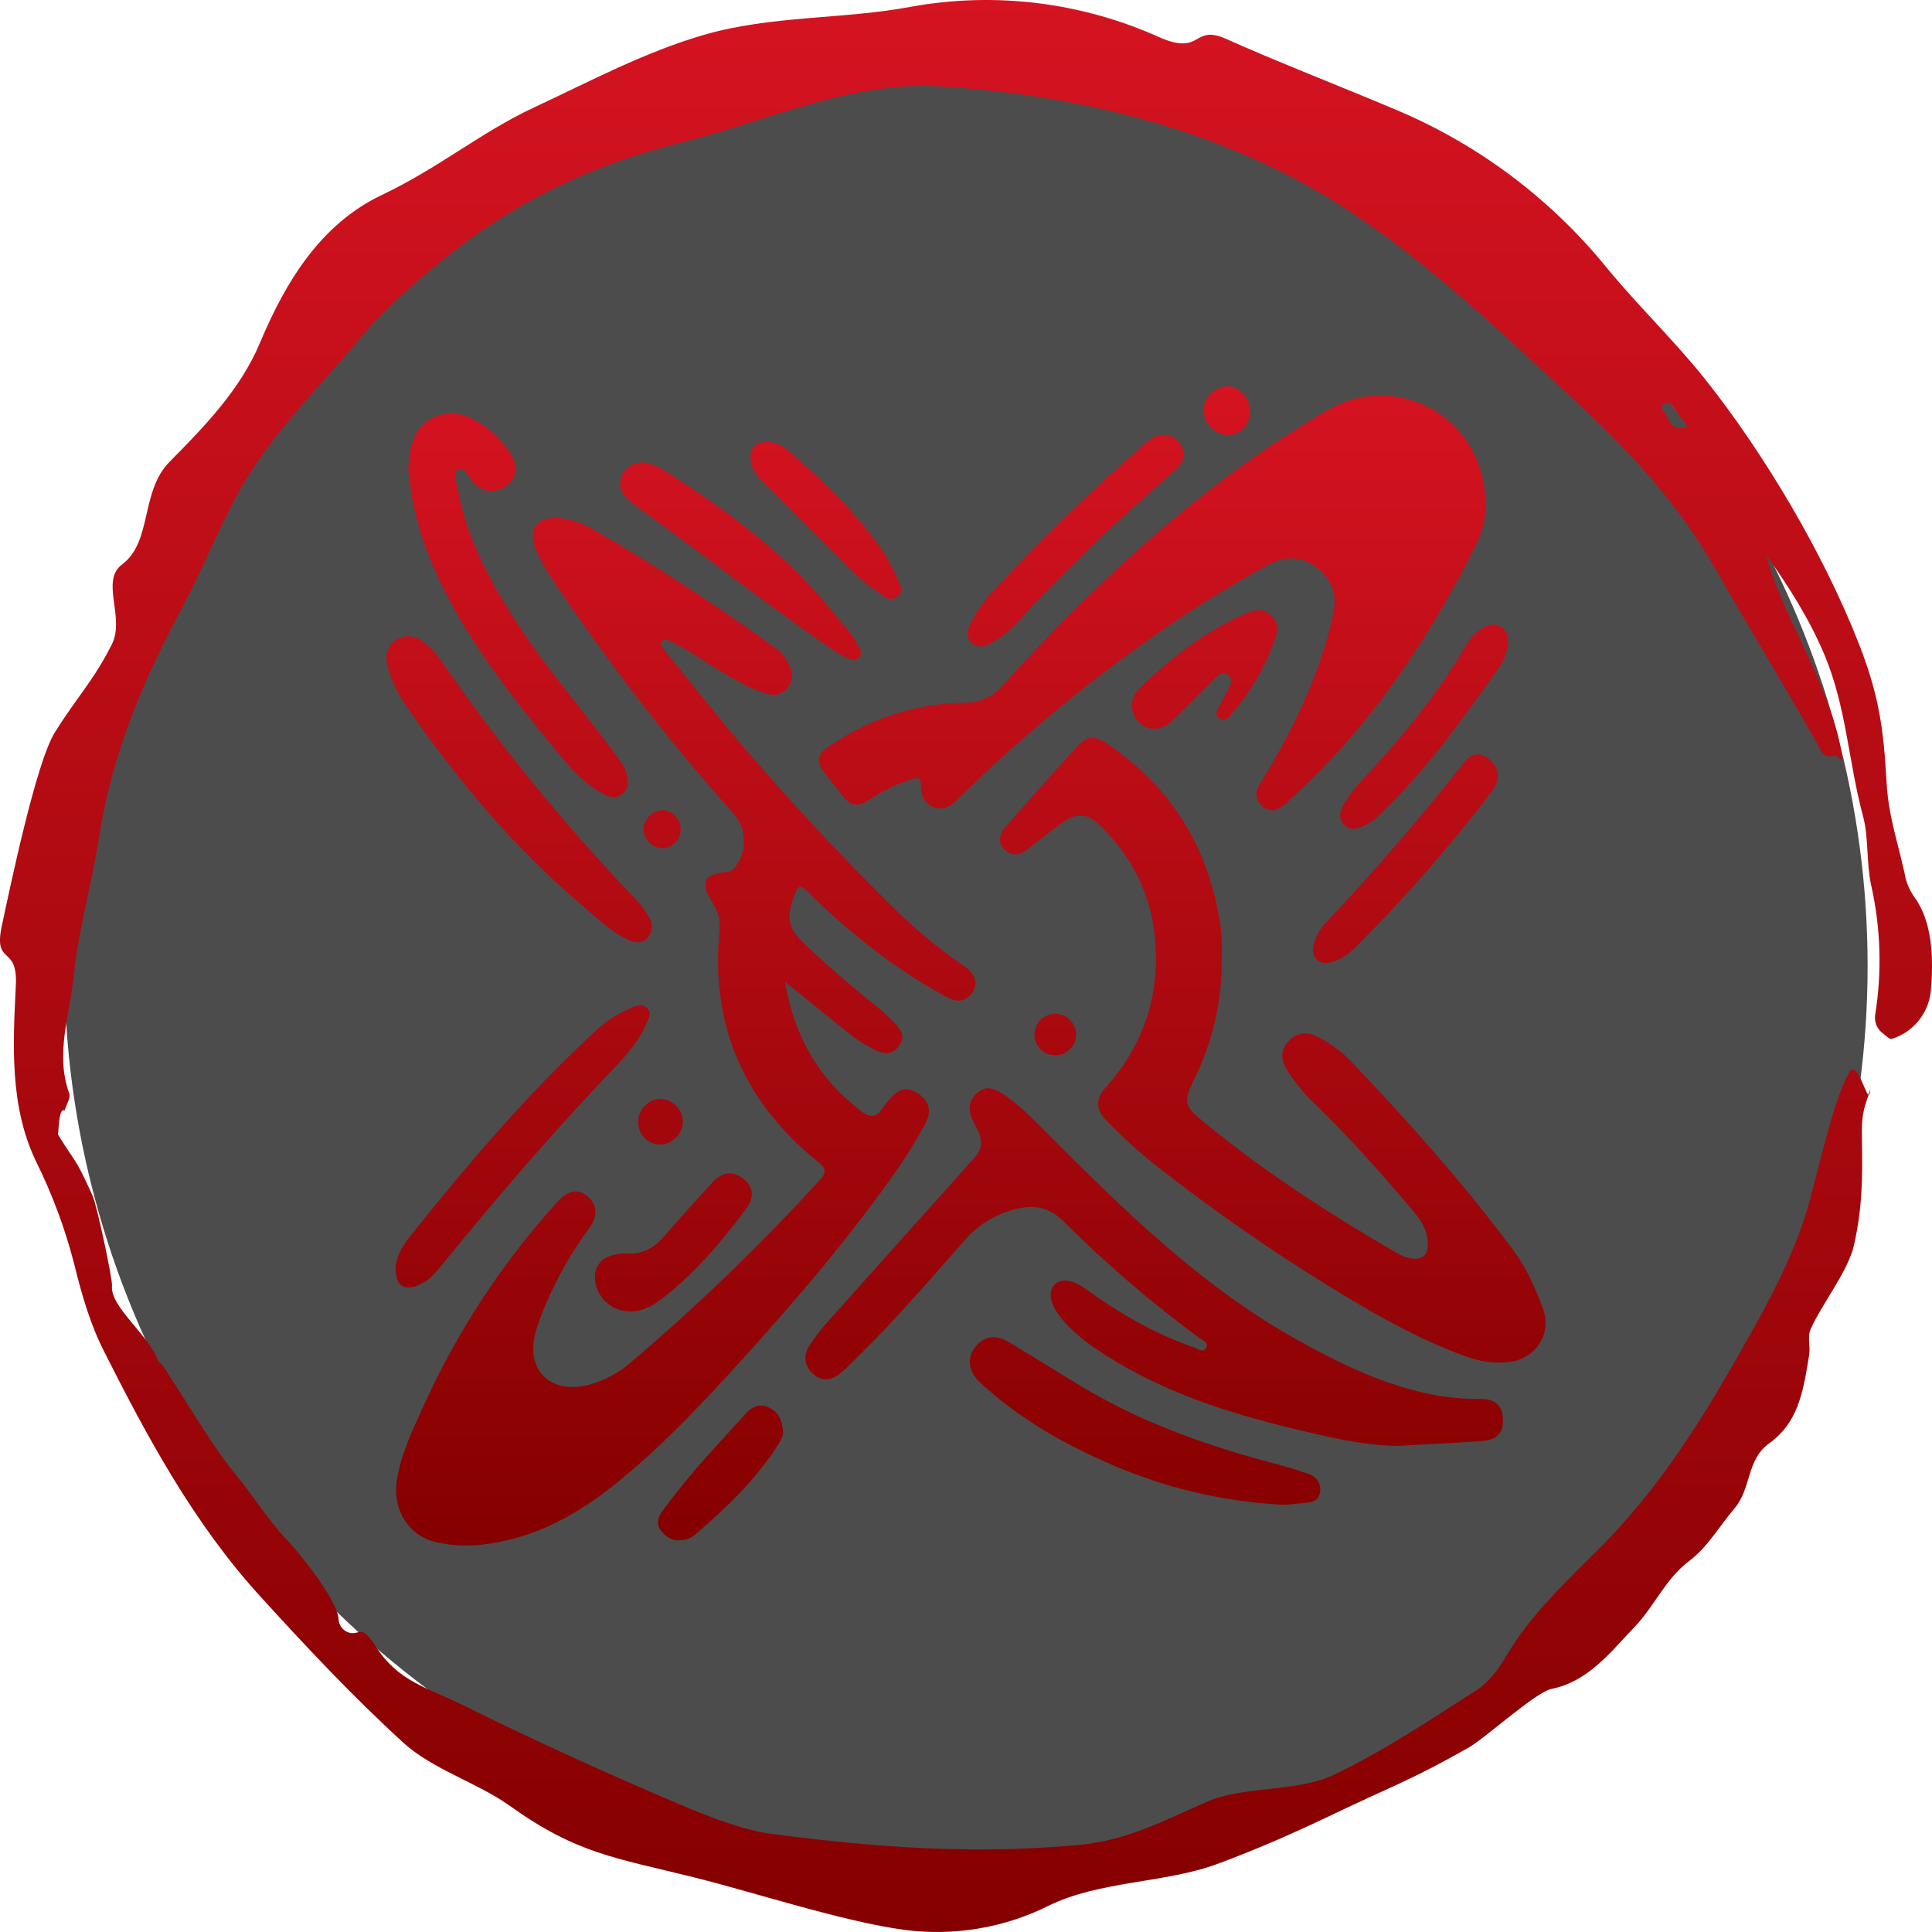 <svg width="30" height="30" viewBox="0 0 30 30" fill="none" xmlns="http://www.w3.org/2000/svg">
<g filter="url(#filter0_b_124_1179)">
<circle cx="15" cy="15" r="14" fill="black" fill-opacity="0.7"/>
</g>
<path d="M29.042 16.915C29.031 16.946 29.021 16.977 29.012 17.001C29.026 17.008 29.037 16.986 29.042 16.915Z" fill="url(#paint0_linear_124_1179)"/>
<path d="M26.481 5.893C25.998 5.286 25.431 4.747 24.94 4.146C24.059 3.066 22.924 2.221 21.637 1.688C20.919 1.383 19.765 0.932 19.049 0.608C18.504 0.364 18.683 0.878 17.997 0.576C16.794 0.035 15.454 -0.13 14.156 0.103C13.102 0.303 11.979 0.237 10.936 0.54C10.011 0.807 9.156 1.266 8.289 1.67C7.465 2.055 6.824 2.603 5.918 3.033C4.982 3.482 4.438 4.365 4.033 5.332C3.731 6.05 3.174 6.624 2.633 7.171C2.177 7.63 2.368 8.414 1.895 8.765C1.553 9.02 1.947 9.59 1.736 10.007C1.443 10.585 1.21 10.799 0.854 11.369C0.559 11.834 0.152 13.802 0.03 14.368C-0.109 15.012 0.279 14.656 0.246 15.299C0.201 16.217 0.147 17.177 0.559 18.033C0.813 18.546 1.013 19.084 1.155 19.638C1.268 20.101 1.399 20.555 1.612 20.977C2.291 22.322 3.003 23.646 4.032 24.778C4.751 25.568 5.478 26.344 6.269 27.066C6.718 27.474 7.424 27.689 7.906 28.034C8.957 28.786 9.544 28.845 10.775 29.151C11.707 29.383 13.095 29.84 14.044 29.967C14.809 30.067 15.588 29.938 16.279 29.594C17.073 29.202 18.089 29.244 18.898 28.945C19.55 28.704 20.107 28.456 20.729 28.159C21.644 27.721 21.918 27.64 22.804 27.137C23.066 26.989 23.842 26.276 24.094 26.225C24.663 26.109 25.002 25.66 25.372 25.274C25.684 24.951 25.861 24.518 26.221 24.246C26.521 24.021 26.696 23.7 26.931 23.425C27.202 23.107 27.114 22.669 27.472 22.412C27.909 22.097 27.996 21.651 28.091 21.048C28.117 20.879 28.058 20.765 28.119 20.632C28.29 20.25 28.698 19.733 28.786 19.345C28.919 18.758 28.923 18.293 28.912 17.684C28.905 17.341 28.932 17.239 29.015 17.002C28.957 16.972 28.832 16.451 28.714 16.654C28.448 17.111 28.196 18.366 28.034 18.869C27.765 19.704 27.344 20.431 26.903 21.203C26.325 22.212 25.695 23.174 24.88 23.998C24.34 24.542 23.775 25.055 23.381 25.727C23.266 25.923 23.114 26.126 22.927 26.245C22.199 26.71 21.483 27.195 20.698 27.565C20.143 27.826 19.305 27.733 18.751 27.974C18.031 28.288 17.5 28.58 16.74 28.649C15.108 28.799 13.59 28.687 11.978 28.476C11.534 28.418 10.981 28.2 10.574 28.026C9.436 27.543 8.308 27.032 7.2 26.483C6.626 26.198 6.196 26.117 5.846 25.582C5.608 25.215 5.602 25.382 5.44 25.357C5.389 25.346 5.343 25.319 5.31 25.279C5.277 25.239 5.258 25.189 5.257 25.137C5.234 24.836 4.652 24.118 4.455 23.91C4.163 23.604 3.935 23.23 3.661 22.897C3.289 22.445 2.999 21.924 2.675 21.433C2.606 21.328 2.548 21.208 2.456 21.135C2.321 20.736 1.705 20.293 1.739 19.964C1.75 19.871 1.506 18.717 1.437 18.566C1.153 17.936 1.185 18.086 0.901 17.616C0.918 17.428 0.923 17.206 1.005 17.242C1.031 17.151 1.099 17.049 1.075 16.98C0.853 16.364 1.084 15.762 1.144 15.163C1.216 14.442 1.423 13.735 1.536 13.016C1.743 11.692 2.202 10.607 2.838 9.416C3.147 8.839 3.449 8.071 3.779 7.514C4.279 6.666 4.925 6.05 5.555 5.293C5.997 4.762 6.583 4.253 7.135 3.831C8.159 3.051 9.298 2.533 10.543 2.223C11.879 1.893 13.209 1.25 14.613 1.342C16.815 1.482 19.084 2.033 20.986 3.299C22.052 4.009 22.989 4.86 23.924 5.727C25.012 6.735 25.895 7.536 26.647 8.853C27.119 9.679 27.761 10.739 28.229 11.566C28.274 11.647 28.293 11.783 28.484 11.735C28.423 11.646 28.613 11.852 28.606 11.783C28.505 10.89 27.853 9.826 27.549 9.008C27.5 8.877 27.46 8.746 27.424 8.616C27.782 9.114 28.103 9.628 28.327 10.16C28.675 10.988 28.7 11.826 28.931 12.682C29.017 13.001 28.979 13.382 29.053 13.735C29.204 14.4 29.226 15.088 29.117 15.761C29.11 15.812 29.116 15.866 29.136 15.914C29.155 15.963 29.187 16.006 29.228 16.039C29.289 16.086 29.343 16.141 29.372 16.133C29.538 16.082 29.686 15.982 29.794 15.847C29.903 15.711 29.969 15.546 29.983 15.373C30.026 14.864 30.005 14.307 29.723 13.925C29.646 13.815 29.595 13.69 29.574 13.558C29.456 13.03 29.323 12.663 29.294 12.137C29.246 11.288 29.172 10.787 28.866 10C28.324 8.612 27.403 7.053 26.481 5.893ZM25.812 6.365C25.807 6.349 25.806 6.333 25.809 6.317C25.812 6.301 25.819 6.286 25.83 6.273C25.891 6.227 25.938 6.262 25.977 6.315C26.073 6.446 26.107 6.494 26.204 6.625C25.908 6.709 25.943 6.503 25.812 6.365Z" fill="url(#paint1_linear_124_1179)"/>
<path d="M12.19 15.245C12.336 16.108 12.721 16.759 13.373 17.254C13.508 17.356 13.603 17.361 13.696 17.215C13.73 17.166 13.768 17.119 13.808 17.076C13.961 16.895 14.08 16.869 14.252 16.977C14.424 17.086 14.473 17.252 14.371 17.442C14.247 17.675 14.109 17.901 13.96 18.119C13.219 19.184 12.379 20.168 11.508 21.128C10.896 21.801 10.271 22.467 9.558 23.041C8.941 23.538 8.264 23.905 7.457 23.988C7.226 24.013 6.993 23.998 6.768 23.946C6.349 23.848 6.098 23.45 6.159 23.011C6.217 22.598 6.397 22.229 6.565 21.856C7.089 20.692 7.792 19.616 8.649 18.669C8.811 18.488 8.966 18.453 9.112 18.567C9.273 18.692 9.291 18.878 9.146 19.076C8.883 19.432 8.662 19.818 8.487 20.225C8.419 20.375 8.362 20.53 8.316 20.689C8.158 21.273 8.542 21.652 9.134 21.506C9.384 21.44 9.614 21.316 9.808 21.144C10.84 20.267 11.815 19.326 12.728 18.325C12.844 18.198 12.826 18.141 12.697 18.037C11.547 17.108 11.025 15.908 11.175 14.43C11.191 14.265 11.138 14.139 11.056 14.006C10.863 13.697 10.933 13.565 11.291 13.54C11.307 13.541 11.323 13.539 11.338 13.533C11.352 13.527 11.366 13.518 11.377 13.506C11.487 13.389 11.55 13.234 11.552 13.073C11.555 12.912 11.497 12.755 11.39 12.634C10.387 11.51 9.463 10.318 8.624 9.067C8.498 8.881 8.379 8.691 8.302 8.478C8.21 8.221 8.337 8.042 8.608 8.042C8.839 8.042 9.047 8.121 9.242 8.237C10.207 8.799 11.142 9.41 12.046 10.066C12.106 10.107 12.157 10.16 12.196 10.221C12.281 10.368 12.364 10.515 12.231 10.677C12.099 10.839 11.947 10.796 11.783 10.731C11.386 10.572 11.042 10.326 10.682 10.105C10.598 10.053 10.51 10.007 10.422 9.962C10.375 9.939 10.315 9.913 10.275 9.962C10.231 10.017 10.29 10.059 10.32 10.098C10.703 10.57 11.079 11.049 11.47 11.51C12.237 12.412 13.042 13.278 13.886 14.106C14.21 14.427 14.561 14.719 14.936 14.978C14.958 14.993 14.98 15.008 15.001 15.024C15.153 15.145 15.188 15.286 15.092 15.421C14.988 15.566 14.851 15.562 14.706 15.485C14.218 15.22 13.757 14.909 13.329 14.554C13.052 14.33 12.787 14.091 12.536 13.839C12.429 13.729 12.385 13.759 12.338 13.889C12.2 14.264 12.231 14.412 12.514 14.678C12.871 15.014 13.241 15.332 13.624 15.638C13.716 15.713 13.804 15.794 13.886 15.88C13.987 15.985 14.069 16.101 13.957 16.246C13.854 16.381 13.719 16.374 13.585 16.301C13.473 16.246 13.365 16.181 13.263 16.109C12.976 15.886 12.697 15.653 12.414 15.425L12.19 15.245Z" fill="url(#paint2_linear_124_1179)"/>
<path d="M23.064 7.811C23.08 8.019 23.022 8.249 22.915 8.465C22.173 9.955 21.253 11.314 20.009 12.438C19.945 12.496 19.884 12.557 19.796 12.576C19.753 12.584 19.709 12.58 19.669 12.564C19.629 12.548 19.594 12.521 19.568 12.486C19.534 12.449 19.512 12.402 19.508 12.352C19.504 12.301 19.516 12.251 19.544 12.209C19.638 12.042 19.742 11.88 19.834 11.714C20.221 11.018 20.541 10.297 20.706 9.513C20.767 9.225 20.675 8.991 20.448 8.814C20.22 8.637 19.963 8.626 19.705 8.763C19.02 9.136 18.36 9.552 17.728 10.008C16.734 10.719 15.796 11.505 14.922 12.36C14.852 12.429 14.786 12.506 14.688 12.539C14.493 12.605 14.292 12.451 14.301 12.217C14.306 12.058 14.247 12.067 14.139 12.104C13.906 12.182 13.686 12.29 13.483 12.428C13.325 12.536 13.206 12.514 13.092 12.367C12.996 12.241 12.894 12.12 12.797 11.994C12.67 11.823 12.685 11.716 12.861 11.598C13.498 11.159 14.205 10.924 14.977 10.911C15.088 10.915 15.198 10.892 15.3 10.847C15.401 10.801 15.491 10.734 15.562 10.649C16.655 9.443 17.82 8.313 19.131 7.344C19.608 6.99 20.105 6.663 20.619 6.365C21.718 5.733 23.063 6.508 23.064 7.811Z" fill="url(#paint3_linear_124_1179)"/>
<path d="M18.971 14.903C18.976 15.553 18.826 16.194 18.535 16.775C18.376 17.098 18.388 17.174 18.666 17.402C19.618 18.186 20.649 18.854 21.713 19.47C21.765 19.499 21.82 19.521 21.878 19.534C22.084 19.579 22.182 19.494 22.17 19.285C22.159 19.089 22.056 18.936 21.935 18.793C21.452 18.223 20.957 17.665 20.421 17.145C20.253 16.985 20.105 16.806 19.981 16.61C19.886 16.457 19.883 16.308 20.004 16.172C20.131 16.029 20.293 16.017 20.456 16.096C20.669 16.203 20.861 16.349 21.021 16.526C21.897 17.444 22.739 18.392 23.497 19.412C23.706 19.693 23.844 20.006 23.961 20.326C24.105 20.72 23.834 21.115 23.413 21.152C23.195 21.171 22.976 21.141 22.77 21.065C21.994 20.788 21.288 20.373 20.59 19.944C19.685 19.384 18.812 18.774 17.975 18.118C17.695 17.897 17.43 17.657 17.182 17.401C17.017 17.234 17.007 17.065 17.164 16.892C17.643 16.361 17.913 15.742 17.946 15.028C17.985 14.143 17.689 13.382 17.034 12.774C16.877 12.63 16.69 12.632 16.507 12.765C16.325 12.898 16.151 13.038 15.973 13.175C15.854 13.268 15.722 13.316 15.6 13.192C15.477 13.068 15.524 12.94 15.627 12.823C15.991 12.414 16.352 12.001 16.72 11.595C16.867 11.432 16.997 11.416 17.176 11.538C18.161 12.198 18.748 13.116 18.937 14.29C18.954 14.388 18.966 14.486 18.972 14.585C18.976 14.691 18.971 14.799 18.971 14.903Z" fill="url(#paint4_linear_124_1179)"/>
<path d="M21.682 22.453C21.123 22.437 20.597 22.308 20.071 22.181C19.058 21.938 18.075 21.617 17.186 21.055C16.923 20.888 16.671 20.709 16.473 20.46C16.308 20.253 16.272 20.066 16.366 19.958C16.461 19.85 16.636 19.852 16.868 20.021C17.384 20.397 17.931 20.711 18.536 20.921C18.598 20.942 18.683 21.017 18.729 20.928C18.774 20.84 18.668 20.81 18.614 20.77C17.87 20.22 17.168 19.617 16.513 18.964C16.327 18.778 16.116 18.706 15.848 18.758C15.501 18.824 15.188 19.008 14.962 19.278C14.422 19.894 13.885 20.513 13.3 21.088C13.221 21.168 13.142 21.247 13.055 21.319C12.918 21.433 12.769 21.462 12.626 21.333C12.492 21.21 12.468 21.055 12.563 20.902C12.653 20.764 12.754 20.633 12.865 20.511C13.551 19.741 14.238 18.974 14.927 18.207C14.993 18.134 15.055 18.056 15.126 17.985C15.255 17.852 15.259 17.707 15.181 17.549C15.152 17.49 15.12 17.43 15.094 17.371C15.03 17.223 15.044 17.087 15.168 16.975C15.292 16.863 15.421 16.889 15.549 16.971C15.807 17.135 16.018 17.354 16.233 17.569C17.428 18.767 18.631 19.959 20.126 20.795C20.808 21.176 21.508 21.52 22.286 21.663C22.512 21.705 22.742 21.725 22.972 21.722C23.217 21.718 23.329 21.821 23.338 22.037C23.346 22.245 23.245 22.359 23.012 22.376C22.566 22.407 22.117 22.429 21.682 22.453Z" fill="url(#paint5_linear_124_1179)"/>
<path d="M6.34 7.275C6.362 6.948 6.407 6.625 6.747 6.474C7.071 6.329 7.348 6.481 7.604 6.679C7.738 6.788 7.851 6.919 7.94 7.067C8.052 7.245 8.022 7.423 7.868 7.54C7.796 7.599 7.703 7.629 7.61 7.623C7.516 7.617 7.428 7.575 7.365 7.506C7.36 7.502 7.356 7.496 7.352 7.491C7.274 7.415 7.214 7.239 7.12 7.284C7.014 7.335 7.093 7.497 7.113 7.609C7.242 8.346 7.592 8.987 7.985 9.609C8.454 10.347 9.033 11.001 9.549 11.703C9.619 11.799 9.692 11.894 9.728 12.009C9.765 12.125 9.765 12.234 9.671 12.321C9.571 12.415 9.462 12.38 9.359 12.324C9.081 12.173 8.87 11.94 8.673 11.702C8.011 10.898 7.359 10.083 6.888 9.143C6.592 8.553 6.391 7.936 6.34 7.275Z" fill="url(#paint6_linear_124_1179)"/>
<path d="M6.352 9.879C6.464 9.882 6.55 9.941 6.631 10.012C6.808 10.167 6.923 10.368 7.057 10.557C7.898 11.741 8.824 12.864 9.825 13.916C9.93 14.017 10.019 14.133 10.089 14.26C10.116 14.306 10.128 14.36 10.122 14.413C10.117 14.466 10.095 14.516 10.059 14.556C9.977 14.653 9.872 14.645 9.769 14.6C9.486 14.475 9.271 14.254 9.04 14.059C7.984 13.165 7.102 12.116 6.321 10.98C6.178 10.772 6.061 10.551 6.009 10.301C5.96 10.068 6.116 9.876 6.352 9.879Z" fill="url(#paint7_linear_124_1179)"/>
<path d="M19.963 23.368C18.972 23.323 18 23.086 17.099 22.671C16.488 22.396 15.911 22.065 15.4 21.628C15.33 21.569 15.259 21.51 15.194 21.443C15.032 21.277 15.017 21.072 15.149 20.909C15.281 20.746 15.46 20.717 15.662 20.838C16.052 21.073 16.437 21.314 16.828 21.549C17.784 22.12 18.825 22.476 19.895 22.754C20.036 22.79 20.173 22.837 20.311 22.883C20.439 22.925 20.51 23.02 20.5 23.153C20.49 23.293 20.385 23.33 20.262 23.338C20.138 23.346 20.025 23.361 19.963 23.368Z" fill="url(#paint8_linear_124_1179)"/>
<path d="M6.143 19.683C6.149 19.531 6.238 19.36 6.358 19.21C7.251 18.089 8.181 16.997 9.234 16.02C9.402 15.86 9.598 15.733 9.813 15.645C9.892 15.613 9.979 15.578 10.051 15.656C10.123 15.734 10.075 15.805 10.045 15.877C9.93 16.151 9.741 16.372 9.539 16.582C8.582 17.578 7.688 18.629 6.815 19.698C6.722 19.812 6.617 19.912 6.477 19.964C6.263 20.043 6.141 19.959 6.143 19.683Z" fill="url(#paint9_linear_124_1179)"/>
<path d="M9.63 7.497C9.633 7.29 9.855 7.133 10.07 7.194C10.159 7.22 10.244 7.258 10.322 7.308C11.131 7.826 11.909 8.382 12.569 9.086C12.777 9.307 12.966 9.545 13.162 9.778C13.217 9.844 13.266 9.915 13.308 9.989C13.345 10.056 13.405 10.13 13.337 10.207C13.27 10.284 13.189 10.232 13.12 10.2C13.043 10.162 12.97 10.118 12.899 10.069C11.891 9.377 10.935 8.616 9.94 7.905C9.871 7.854 9.805 7.799 9.742 7.74C9.706 7.711 9.677 7.673 9.658 7.631C9.639 7.589 9.629 7.543 9.63 7.497Z" fill="url(#paint10_linear_124_1179)"/>
<path d="M15.026 9.839C15.035 9.76 15.061 9.684 15.102 9.616C15.221 9.383 15.399 9.197 15.578 9.01C16.273 8.277 16.994 7.571 17.757 6.91C17.786 6.883 17.816 6.857 17.847 6.834C18.015 6.711 18.183 6.725 18.305 6.87C18.421 7.009 18.407 7.157 18.244 7.301C17.79 7.704 17.332 8.103 16.901 8.53C16.544 8.882 16.185 9.232 15.85 9.605C15.703 9.767 15.541 9.915 15.342 10.01C15.179 10.086 15.027 9.998 15.026 9.839Z" fill="url(#paint11_linear_124_1179)"/>
<path d="M20.581 14.954C20.45 14.951 20.365 14.841 20.392 14.694C20.423 14.551 20.495 14.42 20.599 14.317C21.345 13.524 22.055 12.7 22.73 11.844C22.819 11.729 22.935 11.67 23.075 11.755C23.215 11.84 23.286 11.973 23.242 12.141C23.221 12.204 23.189 12.262 23.147 12.313C22.514 13.14 21.827 13.927 21.092 14.666C20.953 14.807 20.8 14.937 20.581 14.954Z" fill="url(#paint12_linear_124_1179)"/>
<path d="M23.417 9.982C23.406 10.121 23.356 10.254 23.274 10.366C22.724 11.149 22.167 11.926 21.48 12.598C21.404 12.681 21.315 12.751 21.217 12.805C21.102 12.861 20.979 12.917 20.871 12.805C20.77 12.699 20.813 12.58 20.875 12.476C20.938 12.368 21.012 12.267 21.096 12.174C21.718 11.507 22.304 10.813 22.764 10.021C22.825 9.911 22.913 9.818 23.02 9.752C23.11 9.698 23.203 9.672 23.301 9.729C23.398 9.786 23.423 9.876 23.417 9.982Z" fill="url(#paint13_linear_124_1179)"/>
<path d="M9.728 19.463C9.973 19.483 10.157 19.379 10.314 19.196C10.559 18.911 10.814 18.634 11.068 18.355C11.214 18.194 11.382 18.178 11.541 18.302C11.7 18.427 11.72 18.59 11.585 18.771C11.214 19.271 10.812 19.743 10.322 20.133C10.149 20.272 9.966 20.384 9.728 20.36C9.605 20.349 9.49 20.296 9.401 20.21C9.313 20.124 9.256 20.01 9.241 19.888C9.212 19.619 9.392 19.462 9.728 19.463Z" fill="url(#paint14_linear_124_1179)"/>
<path d="M17.571 10.987C17.572 10.874 17.617 10.766 17.696 10.686C18.178 10.22 18.701 9.811 19.318 9.536C19.462 9.471 19.608 9.432 19.741 9.559C19.874 9.686 19.835 9.831 19.778 9.98C19.633 10.377 19.417 10.745 19.14 11.066C19.085 11.128 19.023 11.22 18.928 11.148C18.841 11.083 18.918 11.005 18.949 10.937C18.98 10.869 19.023 10.797 19.058 10.726C19.098 10.645 19.164 10.552 19.066 10.478C18.975 10.409 18.907 10.493 18.846 10.552C18.629 10.764 18.418 10.982 18.2 11.194C18.004 11.384 17.737 11.349 17.617 11.122C17.598 11.078 17.583 11.033 17.571 10.987Z" fill="url(#paint15_linear_124_1179)"/>
<path d="M11.915 6.861C12.041 6.867 12.162 6.919 12.253 7.007C12.789 7.477 13.306 7.967 13.709 8.561C13.797 8.7 13.875 8.846 13.941 8.997C13.983 9.084 14.036 9.186 13.933 9.266C13.829 9.347 13.745 9.268 13.664 9.216C13.514 9.119 13.375 9.008 13.248 8.883C12.777 8.412 12.306 7.941 11.835 7.47C11.745 7.38 11.671 7.281 11.656 7.148C11.635 6.962 11.729 6.857 11.915 6.861Z" fill="url(#paint16_linear_124_1179)"/>
<path d="M12.16 22.244C12.164 22.287 12.124 22.369 12.074 22.448C11.726 22.986 11.27 23.422 10.788 23.835C10.747 23.868 10.699 23.892 10.647 23.904C10.489 23.948 10.36 23.893 10.263 23.768C10.174 23.651 10.226 23.542 10.301 23.442C10.544 23.114 10.807 22.8 11.082 22.497C11.245 22.316 11.41 22.136 11.574 21.956C11.67 21.849 11.783 21.79 11.926 21.85C12.069 21.91 12.149 22.028 12.16 22.244Z" fill="url(#paint17_linear_124_1179)"/>
<path d="M19.411 6.384C19.414 6.595 19.258 6.759 19.058 6.755C18.875 6.751 18.69 6.567 18.684 6.383C18.678 6.199 18.853 6.009 19.041 6C19.239 5.991 19.408 6.168 19.411 6.384Z" fill="url(#paint18_linear_124_1179)"/>
<path d="M10.262 17.063C10.355 17.068 10.443 17.11 10.506 17.178C10.57 17.246 10.605 17.337 10.604 17.43C10.595 17.618 10.419 17.782 10.236 17.773C10.19 17.771 10.144 17.759 10.103 17.738C10.061 17.718 10.024 17.689 9.994 17.654C9.963 17.619 9.94 17.578 9.926 17.534C9.911 17.49 9.906 17.444 9.91 17.398C9.92 17.217 10.087 17.059 10.262 17.063Z" fill="url(#paint19_linear_124_1179)"/>
<path d="M16.063 16.052C16.067 15.966 16.104 15.885 16.167 15.827C16.198 15.799 16.235 15.776 16.275 15.762C16.314 15.747 16.357 15.741 16.399 15.742C16.442 15.744 16.483 15.754 16.522 15.772C16.56 15.79 16.595 15.815 16.623 15.846C16.652 15.877 16.674 15.914 16.689 15.954C16.704 15.993 16.71 16.036 16.709 16.078C16.705 16.164 16.668 16.244 16.605 16.302C16.542 16.36 16.458 16.391 16.373 16.387C16.287 16.384 16.206 16.346 16.148 16.283C16.09 16.221 16.06 16.137 16.063 16.052Z" fill="url(#paint20_linear_124_1179)"/>
<path d="M10.29 12.58C10.367 12.584 10.44 12.618 10.492 12.674C10.544 12.731 10.572 12.806 10.57 12.883C10.568 12.96 10.536 13.033 10.481 13.087C10.425 13.141 10.351 13.171 10.274 13.171C10.198 13.165 10.126 13.131 10.074 13.075C10.022 13.019 9.993 12.945 9.993 12.868C10.001 12.712 10.14 12.576 10.29 12.58Z" fill="url(#paint21_linear_124_1179)"/>
<defs>
<filter id="filter0_b_124_1179" x="-1" y="-1" width="32" height="32" filterUnits="userSpaceOnUse" color-interpolation-filters="sRGB">
<feFlood flood-opacity="0" result="BackgroundImageFix"/>
<feGaussianBlur in="BackgroundImage" stdDeviation="1"/>
<feComposite in2="SourceAlpha" operator="in" result="effect1_backgroundBlur_124_1179"/>
<feBlend mode="normal" in="SourceGraphic" in2="effect1_backgroundBlur_124_1179" result="shape"/>
</filter>
<linearGradient id="paint0_linear_124_1179" x1="15" y1="0" x2="15" y2="30" gradientUnits="userSpaceOnUse">
<stop stop-color="#D51321"/>
<stop offset="1" stop-color="#850000"/>
</linearGradient>
<linearGradient id="paint1_linear_124_1179" x1="15" y1="0" x2="15" y2="30" gradientUnits="userSpaceOnUse">
<stop stop-color="#D51321"/>
<stop offset="1" stop-color="#850000"/>
</linearGradient>
<linearGradient id="paint2_linear_124_1179" x1="15" y1="6" x2="15" y2="24" gradientUnits="userSpaceOnUse">
<stop stop-color="#D51321"/>
<stop offset="1" stop-color="#850000"/>
</linearGradient>
<linearGradient id="paint3_linear_124_1179" x1="15" y1="6" x2="15" y2="24" gradientUnits="userSpaceOnUse">
<stop stop-color="#D51321"/>
<stop offset="1" stop-color="#850000"/>
</linearGradient>
<linearGradient id="paint4_linear_124_1179" x1="15" y1="6" x2="15" y2="24" gradientUnits="userSpaceOnUse">
<stop stop-color="#D51321"/>
<stop offset="1" stop-color="#850000"/>
</linearGradient>
<linearGradient id="paint5_linear_124_1179" x1="15" y1="6" x2="15" y2="24" gradientUnits="userSpaceOnUse">
<stop stop-color="#D51321"/>
<stop offset="1" stop-color="#850000"/>
</linearGradient>
<linearGradient id="paint6_linear_124_1179" x1="15" y1="6" x2="15" y2="24" gradientUnits="userSpaceOnUse">
<stop stop-color="#D51321"/>
<stop offset="1" stop-color="#850000"/>
</linearGradient>
<linearGradient id="paint7_linear_124_1179" x1="15" y1="6" x2="15" y2="24" gradientUnits="userSpaceOnUse">
<stop stop-color="#D51321"/>
<stop offset="1" stop-color="#850000"/>
</linearGradient>
<linearGradient id="paint8_linear_124_1179" x1="15" y1="6" x2="15" y2="24" gradientUnits="userSpaceOnUse">
<stop stop-color="#D51321"/>
<stop offset="1" stop-color="#850000"/>
</linearGradient>
<linearGradient id="paint9_linear_124_1179" x1="15" y1="6" x2="15" y2="24" gradientUnits="userSpaceOnUse">
<stop stop-color="#D51321"/>
<stop offset="1" stop-color="#850000"/>
</linearGradient>
<linearGradient id="paint10_linear_124_1179" x1="15" y1="6" x2="15" y2="24" gradientUnits="userSpaceOnUse">
<stop stop-color="#D51321"/>
<stop offset="1" stop-color="#850000"/>
</linearGradient>
<linearGradient id="paint11_linear_124_1179" x1="15" y1="6" x2="15" y2="24" gradientUnits="userSpaceOnUse">
<stop stop-color="#D51321"/>
<stop offset="1" stop-color="#850000"/>
</linearGradient>
<linearGradient id="paint12_linear_124_1179" x1="15" y1="6" x2="15" y2="24" gradientUnits="userSpaceOnUse">
<stop stop-color="#D51321"/>
<stop offset="1" stop-color="#850000"/>
</linearGradient>
<linearGradient id="paint13_linear_124_1179" x1="15" y1="6" x2="15" y2="24" gradientUnits="userSpaceOnUse">
<stop stop-color="#D51321"/>
<stop offset="1" stop-color="#850000"/>
</linearGradient>
<linearGradient id="paint14_linear_124_1179" x1="15" y1="6" x2="15" y2="24" gradientUnits="userSpaceOnUse">
<stop stop-color="#D51321"/>
<stop offset="1" stop-color="#850000"/>
</linearGradient>
<linearGradient id="paint15_linear_124_1179" x1="15" y1="6" x2="15" y2="24" gradientUnits="userSpaceOnUse">
<stop stop-color="#D51321"/>
<stop offset="1" stop-color="#850000"/>
</linearGradient>
<linearGradient id="paint16_linear_124_1179" x1="15" y1="6" x2="15" y2="24" gradientUnits="userSpaceOnUse">
<stop stop-color="#D51321"/>
<stop offset="1" stop-color="#850000"/>
</linearGradient>
<linearGradient id="paint17_linear_124_1179" x1="15" y1="6" x2="15" y2="24" gradientUnits="userSpaceOnUse">
<stop stop-color="#D51321"/>
<stop offset="1" stop-color="#850000"/>
</linearGradient>
<linearGradient id="paint18_linear_124_1179" x1="15" y1="6" x2="15" y2="24" gradientUnits="userSpaceOnUse">
<stop stop-color="#D51321"/>
<stop offset="1" stop-color="#850000"/>
</linearGradient>
<linearGradient id="paint19_linear_124_1179" x1="15" y1="6" x2="15" y2="24" gradientUnits="userSpaceOnUse">
<stop stop-color="#D51321"/>
<stop offset="1" stop-color="#850000"/>
</linearGradient>
<linearGradient id="paint20_linear_124_1179" x1="15" y1="6" x2="15" y2="24" gradientUnits="userSpaceOnUse">
<stop stop-color="#D51321"/>
<stop offset="1" stop-color="#850000"/>
</linearGradient>
<linearGradient id="paint21_linear_124_1179" x1="15" y1="6" x2="15" y2="24" gradientUnits="userSpaceOnUse">
<stop stop-color="#D51321"/>
<stop offset="1" stop-color="#850000"/>
</linearGradient>
</defs>
</svg>
